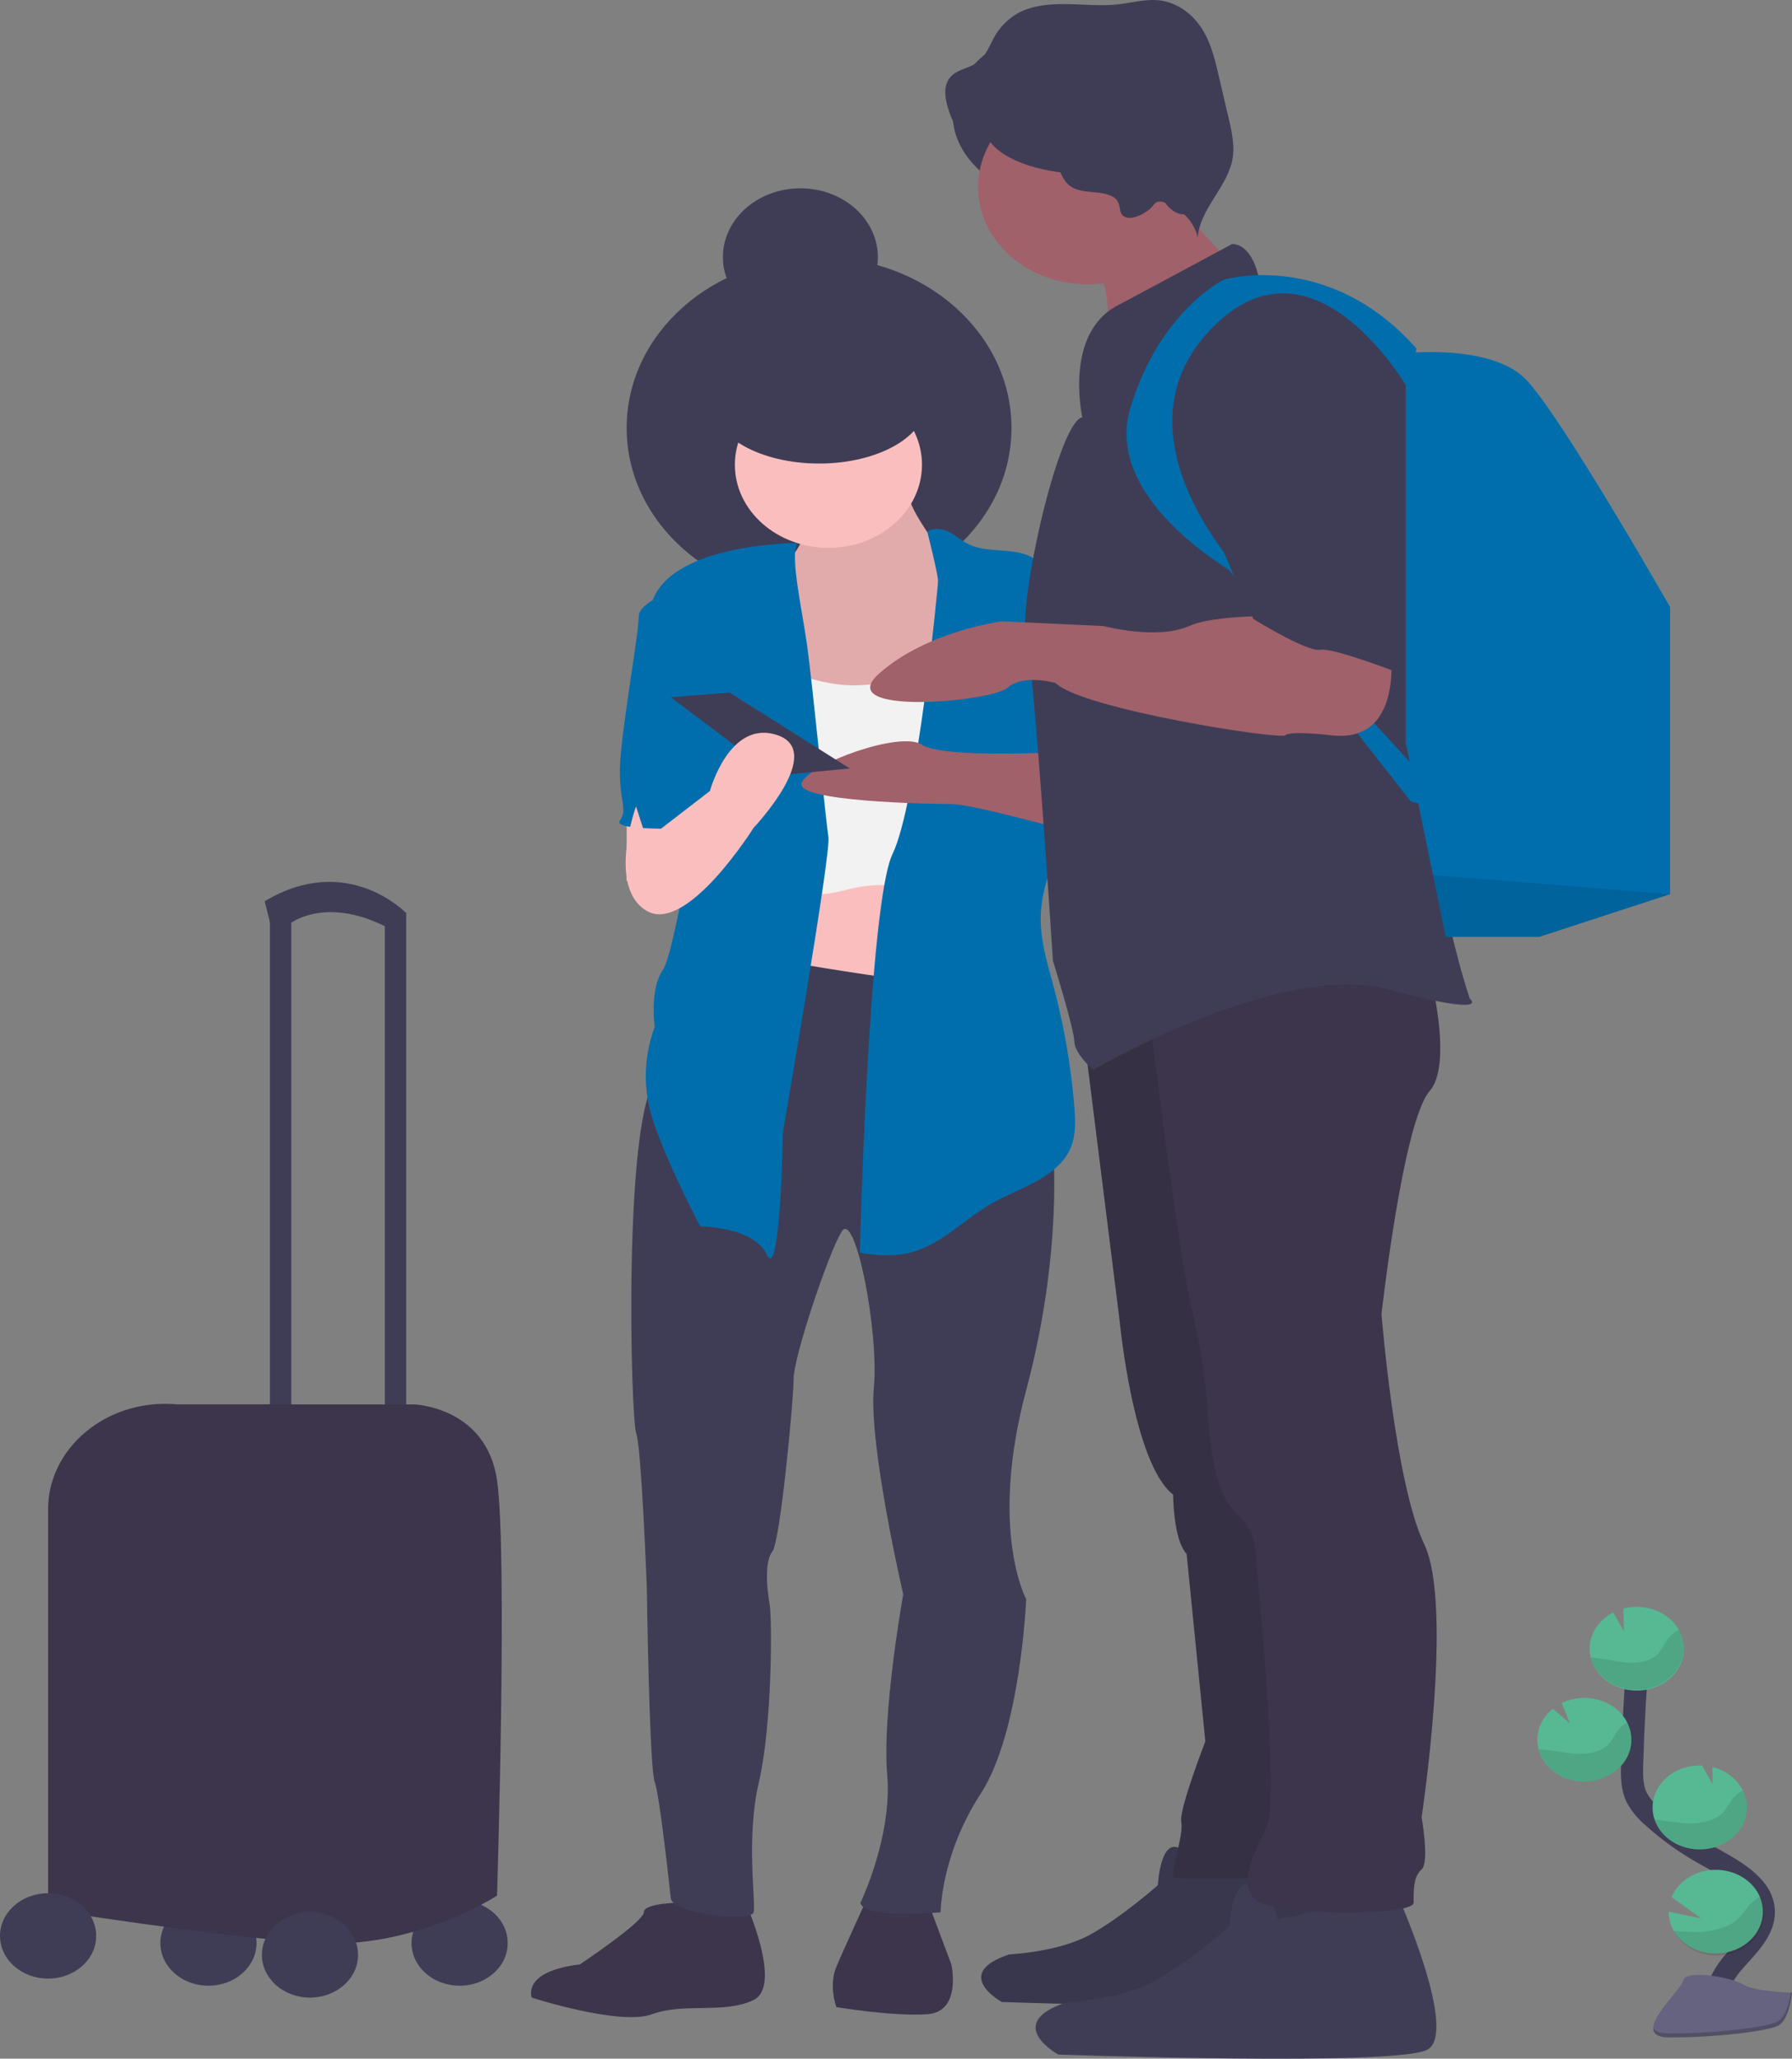<svg width="323" height="371" viewBox="0 0 323 371" fill="none" xmlns="http://www.w3.org/2000/svg">
<rect x="0" y="0" width="323" height="371" fill="#808080" stroke="none"/>
<g clip-path="url(#clip0)">
<path d="M195.803 37.353C182.501 37.353 171.718 29.886 171.718 20.675C171.718 11.465 182.501 3.998 195.803 3.998C209.105 3.998 219.888 11.465 219.888 20.675C219.888 29.886 209.105 37.353 195.803 37.353Z" fill="#3F3D56"/>
<path d="M147.634 107.909C128.479 107.909 112.951 94.124 112.951 77.12C112.951 60.115 128.479 46.33 147.634 46.33C166.788 46.33 182.316 60.115 182.316 77.12C182.316 94.124 166.788 107.909 147.634 107.909Z" fill="#3F3D56"/>
<path d="M37.572 357.858C32.785 357.858 28.904 354.413 28.904 350.163C28.904 345.913 32.785 342.468 37.572 342.468C42.358 342.468 46.239 345.913 46.239 350.163C46.239 354.413 42.358 357.858 37.572 357.858Z" fill="#3F3D56"/>
<path d="M82.846 357.858C78.059 357.858 74.178 354.413 74.178 350.163C74.178 345.913 78.059 342.468 82.846 342.468C87.633 342.468 91.513 345.913 91.513 350.163C91.513 354.413 87.633 357.858 82.846 357.858Z" fill="#3F3D56"/>
<path d="M69.359 164.574H73.213V259.082H69.359V164.574Z" fill="#3F3D56"/>
<path d="M48.649 164.574H52.503V259.082H48.649V164.574Z" fill="#3F3D56"/>
<path d="M72.272 167.139L73.237 164.574C73.237 164.574 62.64 153.458 47.708 162.419L48.673 166.271H52.527C52.527 166.271 58.785 161.61 69.383 166.934L72.272 167.139Z" fill="#3F3D56"/>
<path d="M137.036 151.103H171.718V190.444H137.036V151.103Z" fill="#FBBEBE"/>
<path d="M112.951 139.981H123.549V158.798H112.951V139.981Z" fill="#FBBEBE"/>
<path d="M167.142 342.468L171.476 354.016C171.476 354.016 173.406 362.567 167.142 362.993C160.878 363.418 150.754 361.71 150.754 361.71C150.754 361.71 149.309 357.863 150.754 354.441C152.198 351.02 156.532 341.611 156.532 341.611L167.142 342.468Z" fill="#3C354C"/>
<path d="M134.39 342.894C134.39 342.894 141.133 357.863 135.834 360.428C130.535 362.993 123.306 360.854 117.528 362.993C111.75 365.132 95.853 360.002 95.853 360.002C95.853 360.002 93.923 355.298 104.521 354.016C104.521 354.016 116.053 346.316 116.053 344.607C116.053 342.899 122.796 342.894 122.796 342.894H134.39Z" fill="#3C354C"/>
<path d="M135.834 172.274C135.834 172.274 175.33 179.543 180.143 177.404C184.956 175.265 189.776 206.501 189.776 206.501C189.776 206.501 191.706 225.318 184.962 250.547C178.219 275.775 184.962 288.18 184.962 288.18C184.962 288.18 183.997 312.126 176.768 323.248C169.539 334.369 169.545 344.629 169.545 344.629C169.545 344.629 155.585 345.911 155.093 342.915C155.093 342.915 160.878 330.942 159.913 319.826C158.948 308.71 162.802 287.323 162.802 287.323C162.802 287.323 156.538 260.381 157.503 250.143C158.468 239.904 154.128 218.07 151.725 221.918C149.321 225.765 143.051 244.582 143.051 248.434C143.051 252.287 140.623 277.936 139.197 279.65C137.77 281.363 138.238 286.493 138.717 289.058C139.197 291.623 139.197 310.865 136.793 321.13C134.39 331.395 136.308 342.937 135.828 344.651C135.349 346.364 121.376 345.076 120.897 342.08C120.897 342.08 118.966 323.695 118.001 321.13C117.036 318.565 116.581 286.019 116.581 286.019C116.581 286.019 115.622 260.79 114.657 258.225C113.692 255.66 112.229 200.493 118.511 194.103C124.793 187.712 122.365 171.439 122.365 171.439L135.834 172.274Z" fill="#3F3D56"/>
<path d="M168.301 97.779C170.086 100.764 171.882 103.776 172.999 107.015C174.116 110.253 174.505 113.761 173.454 117.015C172.703 119.048 171.659 120.986 170.347 122.781C169.303 124.496 167.98 126.065 166.42 127.437C162.778 130.39 157.485 130.982 152.569 131.446C151.725 131.571 150.863 131.558 150.025 131.408C149.353 131.235 148.732 130.933 148.204 130.524C146.05 128.908 145.072 126.44 144.283 124.058C142.407 118.394 141.063 112.601 140.265 106.74C140.08 105.813 140.08 104.865 140.265 103.938C140.69 102.321 142.147 101.066 143.203 99.675C144.468 98.014 145.191 96.075 145.291 94.072C145.333 93.096 145.291 92.019 145.983 91.275C146.443 90.87 147.002 90.564 147.616 90.38C150.487 89.303 153.352 88.225 156.229 87.19C157.965 86.555 161.084 84.863 162.905 86.113C164.465 87.19 163.713 89.691 164.38 91.189C165.406 93.463 167.014 95.623 168.301 97.779Z" fill="#FBBEBE"/>
<path opacity="0.1" d="M168.301 97.779C170.086 100.764 171.882 103.776 172.999 107.015C174.116 110.253 174.505 113.761 173.454 117.015C172.703 119.048 171.659 120.986 170.347 122.781C169.303 124.496 167.98 126.065 166.42 127.437C162.778 130.39 157.485 130.982 152.569 131.446C151.725 131.571 150.863 131.558 150.025 131.408C149.353 131.235 148.732 130.933 148.204 130.524C146.05 128.908 145.072 126.44 144.283 124.058C142.407 118.394 141.063 112.601 140.265 106.74C140.08 105.813 140.08 104.865 140.265 103.938C140.69 102.321 142.147 101.066 143.203 99.675C144.468 98.014 145.191 96.075 145.291 94.072C145.333 93.096 145.291 92.019 145.983 91.275C146.443 90.87 147.002 90.564 147.616 90.38C150.487 89.303 153.352 88.225 156.229 87.19C157.965 86.555 161.084 84.863 162.905 86.113C164.465 87.19 163.713 89.691 164.38 91.189C165.406 93.463 167.014 95.623 168.301 97.779Z" fill="black"/>
<path d="M149.321 98.722C140.009 98.722 132.459 92.02 132.459 83.753C132.459 75.485 140.009 68.784 149.321 68.784C158.634 68.784 166.183 75.485 166.183 83.753C166.183 92.02 158.634 98.722 149.321 98.722Z" fill="#FBBEBE"/>
<path d="M143.403 121.504C146.596 122.523 149.892 123.401 153.285 123.509C155.826 123.531 158.362 123.291 160.841 122.792C165.963 121.888 170.994 120.613 175.882 118.982C176.926 120.809 177.205 122.894 177.296 124.942C177.557 131.133 176.167 137.276 175.633 143.457C174.96 151.313 175.633 159.342 173.357 166.95C173.226 165.657 172.659 164.429 171.73 163.426C170.957 162.686 170.032 162.083 169.005 161.648C164.411 159.54 159.121 158.955 154.086 159.999C151.166 160.614 148.065 161.761 145.297 160.732C143.646 160.112 142.45 158.808 141.534 157.44C139.978 154.97 138.867 152.299 138.244 149.524C136.423 142.39 136.18 135.013 135.962 127.695C135.901 125.739 134.954 119.925 136.781 118.492C138.062 117.495 138.438 118.918 139.361 119.661C140.561 120.502 141.934 121.128 143.403 121.504Z" fill="#F2F2F2"/>
<path d="M167.136 95.807C168.259 95.025 169.922 95.268 171.16 95.93C172.398 96.593 173.4 97.509 174.656 98.113C178.14 99.789 182.82 98.56 186.128 100.511C189.236 102.348 189.77 106.131 190.013 109.439C190.62 117.845 191.142 126.311 193.418 134.49C194.025 136.646 194.753 138.855 194.522 141.075C194.341 142.343 194.003 143.59 193.515 144.793L190.528 153.075C189.145 156.922 187.742 160.829 187.597 164.865C187.451 168.901 188.519 172.737 189.582 176.59C191.681 184.18 193.047 191.916 193.667 199.712C193.855 202.293 193.934 204.987 192.756 207.353C191.542 209.826 189.078 211.664 186.48 213.059C183.882 214.455 181.06 215.533 178.516 217.014C173.412 219.994 169.315 224.687 163.342 225.911C160.605 226.45 157.74 226.234 154.984 225.76C154.984 225.76 156.544 162.866 160.884 153.883C165.224 144.901 169.072 105.991 169.072 104.708C169.072 103.426 167.136 95.807 167.136 95.807Z" fill="#006EAC"/>
<path d="M143.694 97.865C143.694 97.865 120.903 97.865 117.528 108.556C114.153 119.246 127.161 136.78 127.161 136.78C127.161 136.78 121.862 171.417 119.458 174.839C117.054 178.261 118.007 185.077 118.007 185.077C116.262 189.769 115.932 194.785 117.048 199.626C118.972 207.321 126.202 221.007 126.202 221.007C126.202 221.007 135.834 221.007 138.244 226.137C140.654 231.267 141.133 203.899 141.133 203.899C141.133 203.899 149.801 153.867 149.321 150.877C148.842 147.886 146.432 123.078 145.467 116.234C144.502 109.391 142.402 100.43 143.694 97.865Z" fill="#006EAC"/>
<path d="M126.202 104.708C126.202 104.708 115.118 107.699 115.118 111.121C115.118 114.542 111.725 132.928 111.725 138.914C111.725 144.901 113.17 145.757 111.725 147.897C110.281 150.036 127.136 149.179 127.136 149.179L130.202 124.807L126.202 104.708Z" fill="#006EAC"/>
<path d="M191.712 135.498C191.712 135.498 170.031 136.78 166.177 134.21C162.322 131.64 145.946 137.632 144.502 141.053C143.057 144.475 167.627 144.901 171.476 144.901C175.324 144.901 193.636 150.036 193.636 150.036L191.712 135.498Z" fill="#A0616A"/>
<path d="M236.343 334.693C236.343 334.693 246.449 357.324 241.198 360.018C235.948 362.713 180.586 360.794 180.586 360.794C180.586 360.794 171.366 355.729 181.903 352.216C181.903 352.216 190.692 351.828 196.398 348.708C202.103 345.588 208.701 339.742 208.701 339.742C208.701 339.742 209.138 331.163 212.653 333.114C213.704 333.729 214.598 334.532 215.279 335.472C215.959 336.412 216.411 337.468 216.604 338.572L236.343 334.693Z" fill="#3F3D56"/>
<path opacity="0.1" d="M236.343 334.693C236.343 334.693 246.449 357.324 241.198 360.018C235.948 362.713 180.586 360.794 180.586 360.794C180.586 360.794 171.366 355.729 181.903 352.216C181.903 352.216 190.692 351.828 196.398 348.708C202.103 345.588 208.701 339.742 208.701 339.742C208.701 339.742 209.138 331.163 212.653 333.114C213.704 333.729 214.598 334.532 215.279 335.472C215.959 336.412 216.411 337.468 216.604 338.572L236.343 334.693Z" fill="black"/>
<path d="M251.936 341.611C251.936 341.611 263.013 366.398 257.235 369.405C251.456 372.412 190.759 370.262 190.759 370.262C190.759 370.262 180.641 364.706 192.204 360.854C192.204 360.854 201.836 360.428 208.1 357.006C214.364 353.585 221.587 347.156 221.587 347.156C221.587 347.156 222.067 337.748 225.921 339.887C227.074 340.561 228.056 341.442 228.802 342.473C229.549 343.504 230.044 344.662 230.255 345.874L251.936 341.611Z" fill="#3F3D56"/>
<path d="M195.081 184.247L201.824 238.132C201.824 238.132 204.252 263.791 211.457 269.347C211.457 269.347 211.457 277.473 213.885 280.038L217.259 313.823C217.259 313.823 212.44 326.217 212.92 328.372C213.399 330.527 210.995 337.349 211.475 338.206C211.954 339.063 234.601 338.206 234.601 338.206L229.781 269.358L214.85 173.573L195.081 184.247Z" fill="#3C354C"/>
<path opacity="0.1" d="M195.081 184.247L201.824 238.132C201.824 238.132 204.252 263.791 211.457 269.347C211.457 269.347 211.457 277.473 213.885 280.038L217.259 313.823C217.259 313.823 212.44 326.217 212.92 328.372C213.399 330.527 210.995 337.349 211.475 338.206C211.954 339.063 234.601 338.206 234.601 338.206L229.781 269.358L214.85 173.573L195.081 184.247Z" fill="black"/>
<path d="M207.123 182.534C207.123 182.534 212.422 226.579 214.832 235.987C216.347 242.183 217.313 248.474 217.721 254.804C217.721 254.804 218.2 268.49 222.54 272.338C223.807 273.451 224.802 274.784 225.464 276.253C226.126 277.722 226.44 279.297 226.388 280.878C226.388 280.878 230.728 324.067 228.319 329.202C225.909 334.337 223.499 338.61 225.891 342.026C228.282 345.443 254.795 345.448 254.795 342.883C254.795 340.318 254.795 338.179 256.239 336.897C257.684 335.614 256.239 327.488 256.239 327.488C256.239 327.488 262.018 289.43 256.719 278.313C251.42 267.197 249.01 236.822 249.01 236.822C249.01 236.822 252.864 202.185 257.684 196.624C262.503 191.064 256.719 171.396 256.719 171.396L207.123 182.534Z" fill="#3C354C"/>
<path d="M220.683 45.753C220.124 46.885 218.783 47.515 217.563 48.114C210.492 51.573 204.574 56.59 198.747 61.547C200.201 57.167 199.89 52.474 197.867 48.275C197.175 46.847 196.258 45.306 196.756 43.813C197.126 42.736 198.176 41.917 199.184 41.216C201.563 39.583 204.05 38.077 206.631 36.706C208.452 35.747 212.143 33.198 214.213 33.473C214.322 35.957 214.376 38.177 215.603 40.478C215.906 41.049 220.47 46.184 220.683 45.753Z" fill="#A0616A"/>
<path d="M196.046 51.249C185.138 51.249 176.295 43.399 176.295 33.715C176.295 24.032 185.138 16.181 196.046 16.181C206.954 16.181 215.797 24.032 215.797 33.715C215.797 43.399 206.954 51.249 196.046 51.249Z" fill="#A0616A"/>
<path d="M195.081 75.201C195.081 75.201 191.712 60.232 201.345 55.102C210.977 49.972 222.055 43.986 222.055 43.986C222.055 43.986 225.429 43.555 226.874 49.972C226.874 49.972 254.327 54.677 257.223 77.766C260.118 100.856 255.292 134.641 255.292 134.641C255.292 134.641 259.626 164.148 264.925 179.969C264.925 179.969 269.265 183.39 249.994 178.261C230.722 173.131 197.011 192.809 197.011 192.809C197.011 192.809 193.636 189.813 193.636 187.674C193.636 185.535 189.782 173.125 189.782 173.125C189.782 173.125 186.413 120.529 184.969 114.542C183.524 108.556 190.747 76.058 195.081 75.201Z" fill="#3F3D56"/>
<path d="M224.944 104.708C224.944 104.708 198.455 91.022 203.754 73.488C209.053 55.954 220.61 50.398 220.61 50.398C220.61 50.398 239.396 44.837 255.292 62.792L254.327 70.917C254.327 70.917 236.986 39.702 218.2 59.37C199.414 79.038 224.944 104.708 224.944 104.708Z" fill="#006EAC"/>
<path d="M253.368 63.654V133.774L258.291 157.693L260.591 168.842H277.429L301.028 161.142V109.412C301.028 109.412 281.283 74.77 275.019 68.358C268.755 61.946 253.368 63.654 253.368 63.654Z" fill="#006EAC"/>
<path opacity="0.1" d="M258.297 157.698L260.591 168.847H277.453L301.052 161.152L258.297 157.698Z" fill="black"/>
<path d="M259.146 142.762L217.721 97.86L254.333 144.475L258.187 145.326L259.146 142.762Z" fill="#006EAC"/>
<path d="M200.701 35.526C199.578 34.852 198.17 34.728 196.823 34.61C195.475 34.491 194.067 34.33 192.993 33.597C191.129 32.325 190.99 29.868 189.624 28.171C187.651 25.708 183.712 25.412 180.307 25.53C178.225 25.606 175.985 25.719 174.237 24.722C172.489 23.725 171.627 21.759 171.02 19.943C170.298 17.787 169.837 15.158 171.627 13.563C172.841 12.453 174.808 12.232 176.18 11.257C177.551 10.281 178.189 8.605 178.96 7.145C179.84 5.361 181.231 3.814 182.996 2.656C185.582 1.04 188.884 0.706 192.034 0.733C195.184 0.76 198.346 1.132 201.472 0.787C204.034 0.507 206.589 -0.248 209.138 0.086C212.392 0.512 215.08 2.694 216.689 5.243C218.297 7.792 218.977 10.701 219.645 13.557L221.466 21.333C222.024 23.747 222.589 26.22 222.158 28.65C221.259 33.694 216.234 37.703 215.888 42.795C215.557 41.388 214.839 40.076 213.796 38.977C212.754 37.877 211.42 37.025 209.915 36.496C209.539 36.333 209.111 36.285 208.701 36.361C208.203 36.507 207.912 36.949 207.596 37.32C206.771 38.296 204.179 39.772 202.741 39.082C201.369 38.463 202.352 36.523 200.701 35.526Z" fill="#3F3D56"/>
<path d="M74.658 253.095C74.658 253.095 87.665 253.521 89.589 266.777C91.513 280.032 89.589 341.611 89.589 341.611C89.589 341.611 74.658 351.445 56.351 350.163C38.045 348.88 8.668 344.176 8.668 344.176V271.971C8.668 261.194 18.792 252.406 30.919 253.025C31.204 253.025 31.526 253.058 31.787 253.085L74.658 253.095Z" fill="#3C354C"/>
<path d="M55.872 359.997C51.085 359.997 47.204 356.552 47.204 352.302C47.204 348.052 51.085 344.607 55.872 344.607C60.659 344.607 64.539 348.052 64.539 352.302C64.539 356.552 60.659 359.997 55.872 359.997Z" fill="#3F3D56"/>
<path d="M8.668 356.575C3.881 356.575 -6.10352e-05 353.13 -6.10352e-05 348.881C-6.10352e-05 344.631 3.881 341.186 8.668 341.186C13.454 341.186 17.335 344.631 17.335 348.881C17.335 353.13 13.454 356.575 8.668 356.575Z" fill="#3F3D56"/>
<path d="M250.473 115.399C250.473 115.399 253.848 134.21 239.881 132.502C239.881 132.502 232.652 131.645 231.687 132.502C230.722 133.359 195.081 127.798 190.261 123.094C190.261 123.094 184.483 121.386 181.594 123.95C178.704 126.515 149.8 129.08 158.462 121.38C167.123 113.68 180.616 111.972 180.616 111.972L198.923 112.823C198.923 112.823 208.555 115.394 214.334 112.823C220.112 110.253 236.506 111.142 236.506 111.142L250.473 115.399Z" fill="#A0616A"/>
<path d="M230.728 55.959C230.728 55.959 252.403 58.114 252.403 85.892V121.38C252.403 121.38 240.361 116.676 237.951 117.102C235.541 117.527 225.909 111.541 225.909 111.541C225.909 111.541 214.832 88.457 215.797 82.044C216.762 75.632 216.276 56.81 230.728 55.959Z" fill="#3F3D56"/>
<path d="M131.5 124.802L153.175 138.489L139.689 139.771L120.903 125.659L131.5 124.802Z" fill="#3F3D56"/>
<path d="M114.639 145.332C114.639 145.332 109.34 159.881 116.563 164.148C123.786 168.416 135.834 149.179 135.834 149.179C135.834 149.179 148.842 135.498 140.168 132.502C131.494 129.506 127.956 142.551 127.956 142.551L116.581 151.318L114.639 145.332Z" fill="#FBBEBE"/>
<path d="M147.634 83.537C136.994 83.537 128.368 78.654 128.368 72.631C128.368 66.608 136.994 61.725 147.634 61.725C158.274 61.725 166.899 66.608 166.899 72.631C166.899 78.654 158.274 83.537 147.634 83.537Z" fill="#3F3D56"/>
<path d="M144.265 58.734C136.552 58.734 130.299 53.183 130.299 46.335C130.299 39.488 136.552 33.937 144.265 33.937C151.978 33.937 158.231 39.488 158.231 46.335C158.231 53.183 151.978 58.734 144.265 58.734Z" fill="#3F3D56"/>
<path d="M196.046 31.366C185.805 31.366 177.503 27.538 177.503 22.815C177.503 18.092 185.805 14.263 196.046 14.263C206.287 14.263 214.589 18.092 214.589 22.815C214.589 27.538 206.287 31.366 196.046 31.366Z" fill="#3F3D56"/>
<path d="M213.387 38.635C209.797 38.635 206.886 32.22 206.886 24.307C206.886 16.394 209.797 9.979 213.387 9.979C216.977 9.979 219.888 16.394 219.888 24.307C219.888 32.22 216.977 38.635 213.387 38.635Z" fill="#3F3D56"/>
<path d="M310.15 362.535C308.33 359.566 310.393 355.929 312.748 353.277C315.103 350.626 317.98 347.889 317.92 344.5C317.829 339.65 312.032 336.789 307.401 334.218C303.964 332.311 300.793 330.048 297.956 327.478C296.766 326.49 295.783 325.323 295.055 324.029C294.096 322.132 294.12 319.977 294.181 317.897C294.383 310.978 294.77 304.067 295.34 297.162" stroke="#3F3D56" stroke-width="4" stroke-miterlimit="10"/>
<path d="M286.533 296.78C286.598 295.513 287.021 294.281 287.763 293.198C288.506 292.115 289.544 291.215 290.782 290.583L292.688 293.934L292.627 289.882C294.355 289.432 296.199 289.48 297.893 290.02C299.588 290.56 301.046 291.564 302.056 292.888C303.066 294.211 303.577 295.785 303.514 297.382C303.452 298.98 302.819 300.518 301.708 301.776C300.597 303.034 299.064 303.946 297.331 304.38C295.599 304.815 293.755 304.749 292.067 304.193C290.379 303.637 288.933 302.62 287.938 301.287C286.944 299.955 286.452 298.376 286.533 296.78Z" fill="#57B894"/>
<path d="M301.708 347.97C302.601 349.507 304.063 350.725 305.848 351.42C307.632 352.115 309.632 352.243 311.511 351.785C313.39 351.326 315.035 350.309 316.169 348.902C317.303 347.495 317.859 345.785 317.741 344.058C317.624 342.331 316.842 340.692 315.526 339.416C314.21 338.14 312.44 337.305 310.512 337.05C308.585 336.794 306.617 337.135 304.939 338.015C303.261 338.894 301.974 340.259 301.295 341.881L306.618 345.723L300.761 344.516C300.759 345.718 301.084 346.903 301.708 347.97Z" fill="#57B894"/>
<path d="M305.956 333.286C307.074 333.335 308.192 333.187 309.246 332.851C310.299 332.514 311.268 331.997 312.095 331.327C312.922 330.658 313.593 329.85 314.067 328.95C314.542 328.049 314.811 327.075 314.86 326.082C314.928 324.899 314.676 323.718 314.126 322.639C313.616 321.628 312.863 320.729 311.919 320.004C310.975 319.28 309.864 318.748 308.663 318.447L308.706 321.566L306.782 318.177C305.663 318.129 304.546 318.277 303.492 318.613C302.439 318.949 301.47 319.467 300.643 320.136C299.815 320.806 299.145 321.614 298.671 322.514C298.196 323.414 297.926 324.389 297.877 325.381C297.828 326.254 297.951 327.128 298.242 327.963C298.754 329.447 299.77 330.755 301.151 331.707C302.531 332.66 304.209 333.211 305.956 333.286Z" fill="#57B894"/>
<path d="M285.252 321.071C286.56 321.113 287.861 320.887 289.054 320.41C290.247 319.933 291.3 319.218 292.131 318.32C292.961 317.423 293.547 316.367 293.843 315.235C294.138 314.104 294.135 312.927 293.834 311.796C293.533 310.666 292.942 309.612 292.107 308.718C291.272 307.824 290.216 307.113 289.02 306.64C287.825 306.168 286.523 305.947 285.215 305.994C283.908 306.042 282.631 306.357 281.483 306.915L282.988 310.579L279.893 307.939C278.641 308.944 277.755 310.257 277.348 311.711C276.94 313.165 277.03 314.694 277.605 316.103C278.18 317.511 279.214 318.736 280.576 319.621C281.938 320.506 283.566 321.01 285.252 321.071Z" fill="#57B894"/>
<path opacity="0.1" d="M287.68 298.795C289.641 298.989 291.559 299.533 293.532 299.641C295.504 299.749 297.671 299.328 298.915 297.965C299.589 297.232 299.929 296.305 300.494 295.508C301.032 294.763 301.768 294.147 302.636 293.714C303.155 294.668 303.441 295.708 303.476 296.767C303.512 297.826 303.296 298.879 302.842 299.859C302.389 300.839 301.708 301.723 300.844 302.454C299.98 303.184 298.952 303.745 297.828 304.1C296.703 304.454 295.507 304.595 294.318 304.512C293.128 304.429 291.972 304.125 290.923 303.619C289.875 303.113 288.958 302.416 288.233 301.575C287.508 300.734 286.991 299.766 286.715 298.736C287.037 298.746 287.359 298.768 287.68 298.795Z" fill="black"/>
<path opacity="0.1" d="M285.252 321.071C286.718 321.127 288.175 320.848 289.484 320.259C290.792 319.67 291.908 318.791 292.722 317.708C293.537 316.625 294.023 315.373 294.134 314.075C294.245 312.776 293.977 311.474 293.355 310.294C292.676 310.698 292.092 311.216 291.638 311.819C291.031 312.632 290.667 313.57 289.95 314.319C288.627 315.704 286.357 316.156 284.305 316.07C282.254 315.984 280.263 315.472 278.236 315.305C277.95 315.305 277.659 315.262 277.374 315.257C277.796 316.855 278.793 318.287 280.215 319.336C281.637 320.385 283.405 320.994 285.252 321.071Z" fill="black"/>
<path opacity="0.1" d="M305.956 333.286C307.074 333.335 308.192 333.187 309.246 332.85C310.299 332.514 311.268 331.996 312.095 331.327C312.922 330.657 313.593 329.85 314.067 328.949C314.542 328.049 314.811 327.075 314.86 326.082C314.928 324.899 314.676 323.718 314.126 322.639C313.418 323.047 312.801 323.567 312.305 324.174C311.643 325.004 311.231 325.958 310.484 326.723C309.046 328.146 306.63 328.647 304.451 328.598C302.272 328.55 300.311 328.097 298.217 327.957C298.73 329.446 299.749 330.757 301.135 331.711C302.52 332.665 304.204 333.215 305.956 333.286Z" fill="black"/>
<path opacity="0.1" d="M301.707 347.97C302.164 348.875 302.816 349.691 303.628 350.372C304.44 351.053 305.395 351.586 306.438 351.939C307.482 352.293 308.594 352.461 309.71 352.433C310.827 352.405 311.926 352.182 312.945 351.777C313.965 351.372 314.884 350.792 315.652 350.072C316.419 349.351 317.019 348.503 317.417 347.577C317.815 346.65 318.004 345.663 317.972 344.672C317.941 343.681 317.69 342.705 317.234 341.8C316.533 342.209 315.903 342.706 315.364 343.276C314.557 344.155 314.023 345.146 313.088 345.971C311.346 347.49 308.536 348.126 306.029 348.175C304.585 348.18 303.142 348.111 301.707 347.97Z" fill="black"/>
<path d="M323 359.119C323 359.119 316.275 358.935 314.247 357.653C312.22 356.37 303.929 354.84 303.401 356.899C302.873 358.957 293.301 367.137 300.888 367.169C308.475 367.201 318.527 366.118 320.548 365.014C322.569 363.909 323 359.119 323 359.119Z" fill="#656380"/>
<path opacity="0.2" d="M300.754 366.452C308.348 366.506 318.393 365.401 320.414 364.297C321.956 363.467 322.569 360.476 322.775 359.097H323C323 359.097 322.575 363.909 320.572 365.024C318.569 366.14 308.506 367.223 300.912 367.18C298.721 367.18 297.968 366.474 298.005 365.445C298.29 366.053 299.122 366.441 300.754 366.452Z" fill="black"/>
</g>
<defs>
<clipPath id="clip0">
<rect width="323" height="371" fill="white" transform="matrix(-1 0 0 1 323 0)"/>
</clipPath>
</defs>
</svg>

